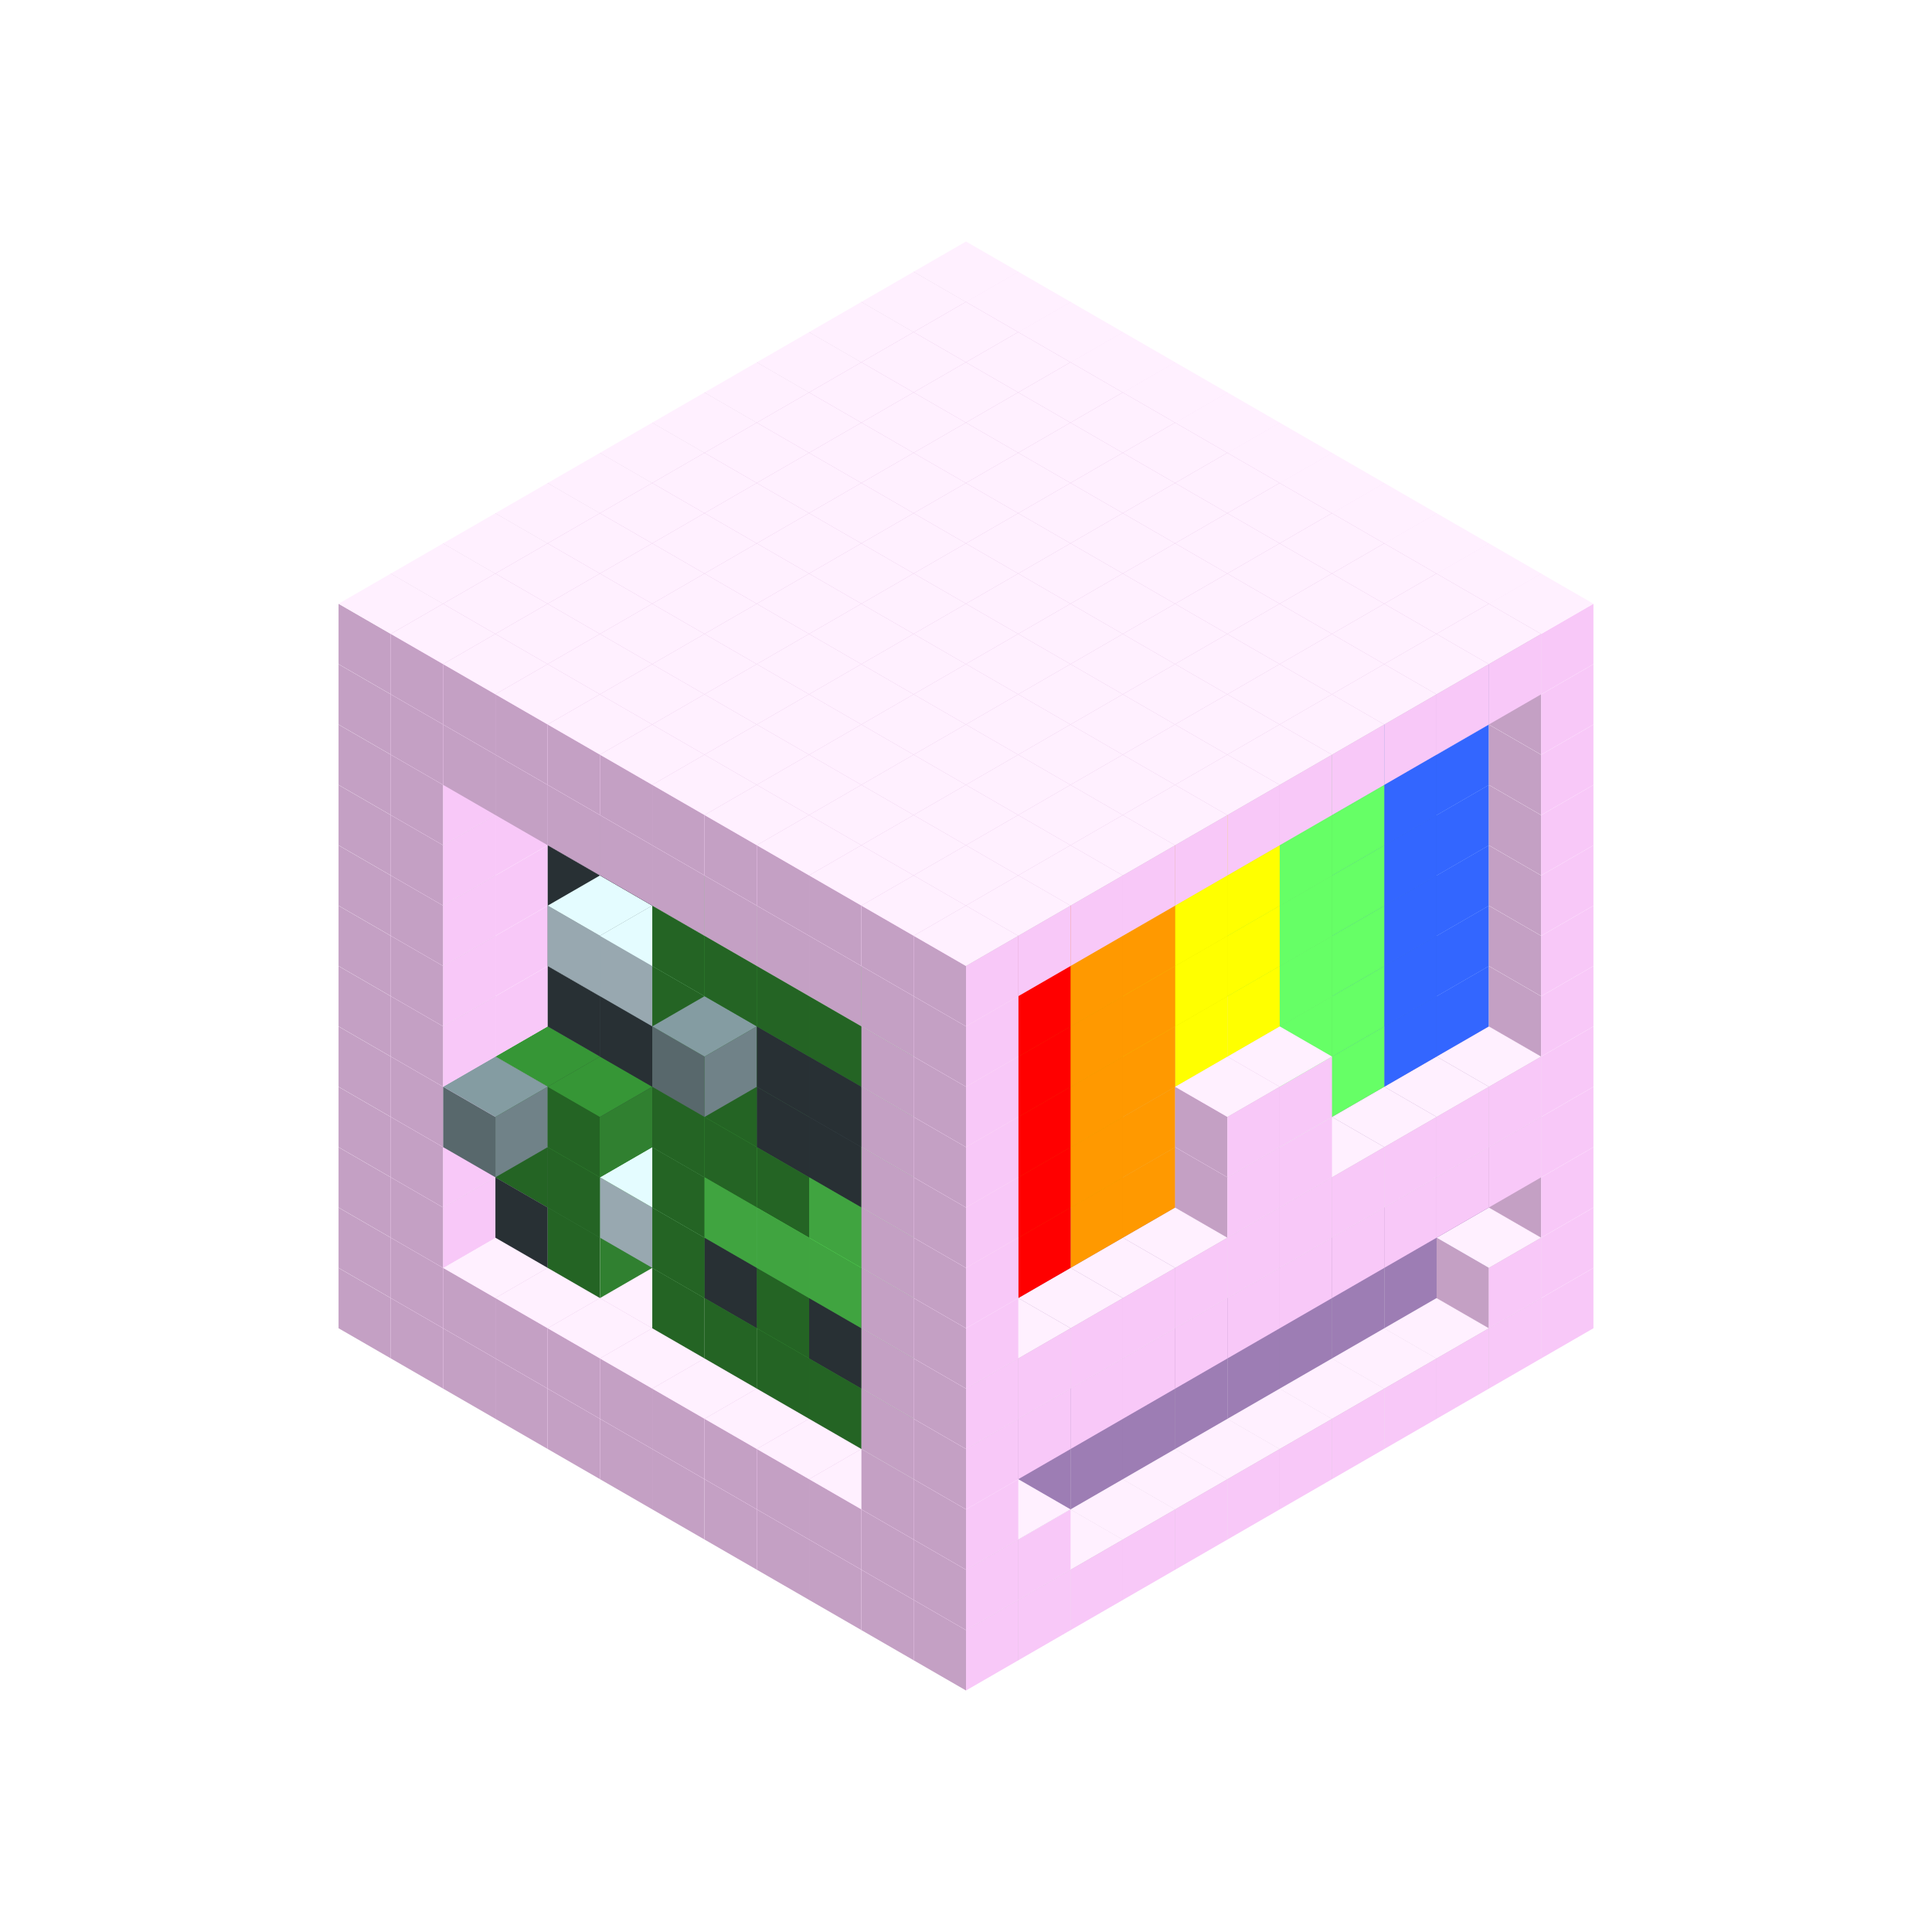 
<svg width='600' height='600' viewBox='4436371 5550000 3200000 3200000' xmlns='http://www.w3.org/2000/svg' xmlns:xlink='http://www.w3.org/1999/xlink'>
<use xlink:href='#v-0x00000085-1' transform='translate(983738,3600000)'/>
<use xlink:href='#v-0x00000085-1' transform='translate(1070341,3650000)'/>
<use xlink:href='#v-0x00000085-1' transform='translate(1156944,3700000)'/>
<use xlink:href='#v-0x00000085-1' transform='translate(1243547,3750000)'/>
<use xlink:href='#v-0x00000085-1' transform='translate(1330150,3800000)'/>
<use xlink:href='#v-0x00000085-1' transform='translate(1416753,3850000)'/>
<use xlink:href='#v-0x00000085-1' transform='translate(1503356,3900000)'/>
<use xlink:href='#v-0x00000085-1' transform='translate(1589959,3950000)'/>
<use xlink:href='#v-0x00000085-1' transform='translate(1676562,4000000)'/>
<use xlink:href='#v-0x00000085-1' transform='translate(1763165,4050000)'/>
<use xlink:href='#v-0x00000085-1' transform='translate(1849768,4100000)'/>
<use xlink:href='#v-0x00000085-1' transform='translate(2889004,3600000)'/>
<use xlink:href='#v-0x00000085-1' transform='translate(2802401,3650000)'/>
<use xlink:href='#v-0x00000085-1' transform='translate(2715798,3700000)'/>
<use xlink:href='#v-0x00000085-1' transform='translate(2629195,3750000)'/>
<use xlink:href='#v-0x00000085-1' transform='translate(2542592,3800000)'/>
<use xlink:href='#v-0x00000085-1' transform='translate(2455989,3850000)'/>
<use xlink:href='#v-0x00000085-1' transform='translate(2369386,3900000)'/>
<use xlink:href='#v-0x00000085-1' transform='translate(2282783,3950000)'/>
<use xlink:href='#v-0x00000085-1' transform='translate(2196180,4000000)'/>
<use xlink:href='#v-0x00000085-1' transform='translate(2109577,4050000)'/>
<use xlink:href='#v-0x00000085-1' transform='translate(2022974,4100000)'/>
<use xlink:href='#v-0x00000085-1' transform='translate(1936371,4150000)'/>
<use xlink:href='#v-0x00000085-1' transform='translate(983738,3500000)'/>
<use xlink:href='#v-0x00000085-1' transform='translate(1156944,3500000)'/>
<use xlink:href='#v-0x00000085-1' transform='translate(1070341,3550000)'/>
<use xlink:href='#v-0x00000085-1' transform='translate(1243547,3550000)'/>
<use xlink:href='#v-0x00000085-1' transform='translate(1156944,3600000)'/>
<use xlink:href='#v-0x00000085-1' transform='translate(1330150,3600000)'/>
<use xlink:href='#v-0x00000085-1' transform='translate(1243547,3650000)'/>
<use xlink:href='#v-0x00000085-1' transform='translate(1416753,3650000)'/>
<use xlink:href='#v-0x00000085-1' transform='translate(1330150,3700000)'/>
<use xlink:href='#v-0x00000085-1' transform='translate(1503356,3700000)'/>
<use xlink:href='#v-0x00000085-1' transform='translate(1416753,3750000)'/>
<use xlink:href='#v-0x00000085-1' transform='translate(1589959,3750000)'/>
<use xlink:href='#v-0x00000085-1' transform='translate(1503356,3800000)'/>
<use xlink:href='#v-0x00000085-1' transform='translate(1676562,3800000)'/>
<use xlink:href='#v-0x00000085-1' transform='translate(1589959,3850000)'/>
<use xlink:href='#v-0x00000085-1' transform='translate(1763165,3850000)'/>
<use xlink:href='#v-0x00000085-1' transform='translate(1676562,3900000)'/>
<use xlink:href='#v-0x00000085-1' transform='translate(1849768,3900000)'/>
<use xlink:href='#v-0x00000085-1' transform='translate(1763165,3950000)'/>
<use xlink:href='#v-0x00000085-2' transform='translate(2715798,3500000)'/>
<use xlink:href='#v-0x00000085-2' transform='translate(2629195,3550000)'/>
<use xlink:href='#v-0x00000085-2' transform='translate(2542592,3600000)'/>
<use xlink:href='#v-0x00000085-2' transform='translate(2455989,3650000)'/>
<use xlink:href='#v-0x00000085-2' transform='translate(2369386,3700000)'/>
<use xlink:href='#v-0x00000085-2' transform='translate(2282783,3750000)'/>
<use xlink:href='#v-0x00000085-2' transform='translate(2196180,3800000)'/>
<use xlink:href='#v-0x00000085-2' transform='translate(2109577,3850000)'/>
<use xlink:href='#v-0x00000085-2' transform='translate(2022974,3900000)'/>
<use xlink:href='#v-0x00000085-1' transform='translate(1936371,3950000)'/>
<use xlink:href='#v-0x00000085-1' transform='translate(1849768,4000000)'/>
<use xlink:href='#v-0x00000085-1' transform='translate(2889004,3500000)'/>
<use xlink:href='#v-0x00000085-1' transform='translate(2802401,3550000)'/>
<use xlink:href='#v-0x00000085-1' transform='translate(2022974,4000000)'/>
<use xlink:href='#v-0x00000085-1' transform='translate(1936371,4050000)'/>
<use xlink:href='#v-0x00000085-1' transform='translate(983738,3400000)'/>
<use xlink:href='#v-0x00000085-1' transform='translate(1156944,3400000)'/>
<use xlink:href='#v-0x00000085-1' transform='translate(1070341,3450000)'/>
<use xlink:href='#v-0x00000085-11' transform='translate(1330150,3400000)'/>
<use xlink:href='#v-0x00000085-11' transform='translate(1243547,3450000)'/>
<use xlink:href='#v-0x00000085-11' transform='translate(1416753,3450000)'/>
<use xlink:href='#v-0x00000085-9' transform='translate(1330150,3500000)'/>
<use xlink:href='#v-0x00000085-11' transform='translate(1503356,3500000)'/>
<use xlink:href='#v-0x00000085-11' transform='translate(1589959,3550000)'/>
<use xlink:href='#v-0x00000085-9' transform='translate(1503356,3600000)'/>
<use xlink:href='#v-0x00000085-11' transform='translate(1676562,3600000)'/>
<use xlink:href='#v-0x00000085-9' transform='translate(1589959,3650000)'/>
<use xlink:href='#v-0x00000085-11' transform='translate(1763165,3650000)'/>
<use xlink:href='#v-0x00000085-9' transform='translate(1676562,3700000)'/>
<use xlink:href='#v-0x00000085-11' transform='translate(1849768,3700000)'/>
<use xlink:href='#v-0x00000085-9' transform='translate(1763165,3750000)'/>
<use xlink:href='#v-0x00000085-11' transform='translate(1936371,3750000)'/>
<use xlink:href='#v-0x00000085-9' transform='translate(1849768,3800000)'/>
<use xlink:href='#v-0x00000085-2' transform='translate(2715798,3400000)'/>
<use xlink:href='#v-0x00000085-2' transform='translate(2629195,3450000)'/>
<use xlink:href='#v-0x00000085-2' transform='translate(2542592,3500000)'/>
<use xlink:href='#v-0x00000085-2' transform='translate(2455989,3550000)'/>
<use xlink:href='#v-0x00000085-2' transform='translate(2369386,3600000)'/>
<use xlink:href='#v-0x00000085-2' transform='translate(2282783,3650000)'/>
<use xlink:href='#v-0x00000085-2' transform='translate(2196180,3700000)'/>
<use xlink:href='#v-0x00000085-2' transform='translate(2109577,3750000)'/>
<use xlink:href='#v-0x00000085-2' transform='translate(2022974,3800000)'/>
<use xlink:href='#v-0x00000085-1' transform='translate(1936371,3850000)'/>
<use xlink:href='#v-0x00000085-1' transform='translate(1849768,3900000)'/>
<use xlink:href='#v-0x00000085-1' transform='translate(2889004,3400000)'/>
<use xlink:href='#v-0x00000085-1' transform='translate(1936371,3950000)'/>
<use xlink:href='#v-0x00000085-1' transform='translate(983738,3300000)'/>
<use xlink:href='#v-0x00000085-1' transform='translate(1156944,3300000)'/>
<use xlink:href='#v-0x00000085-1' transform='translate(1070341,3350000)'/>
<use xlink:href='#v-0x00000085-11' transform='translate(1330150,3300000)'/>
<use xlink:href='#v-0x00000085-9' transform='translate(1243547,3350000)'/>
<use xlink:href='#v-0x00000085-11' transform='translate(1416753,3350000)'/>
<use xlink:href='#v-0x00000085-9' transform='translate(1330150,3400000)'/>
<use xlink:href='#v-0x00000085-11' transform='translate(1503356,3400000)'/>
<use xlink:href='#v-0x00000085-13' transform='translate(1416753,3450000)'/>
<use xlink:href='#v-0x00000085-11' transform='translate(1589959,3450000)'/>
<use xlink:href='#v-0x00000085-9' transform='translate(1503356,3500000)'/>
<use xlink:href='#v-0x00000085-11' transform='translate(1676562,3500000)'/>
<use xlink:href='#v-0x00000085-11' transform='translate(1589959,3550000)'/>
<use xlink:href='#v-0x00000085-11' transform='translate(1763165,3550000)'/>
<use xlink:href='#v-0x00000085-9' transform='translate(1676562,3600000)'/>
<use xlink:href='#v-0x00000085-11' transform='translate(1849768,3600000)'/>
<use xlink:href='#v-0x00000085-11' transform='translate(1763165,3650000)'/>
<use xlink:href='#v-0x00000085-11' transform='translate(1936371,3650000)'/>
<use xlink:href='#v-0x00000085-9' transform='translate(1849768,3700000)'/>
<use xlink:href='#v-0x00000085-2' transform='translate(2715798,3300000)'/>
<use xlink:href='#v-0x00000085-2' transform='translate(2629195,3350000)'/>
<use xlink:href='#v-0x00000085-2' transform='translate(2542592,3400000)'/>
<use xlink:href='#v-0x00000085-2' transform='translate(2455989,3450000)'/>
<use xlink:href='#v-0x00000085-2' transform='translate(2369386,3500000)'/>
<use xlink:href='#v-0x00000085-2' transform='translate(2282783,3550000)'/>
<use xlink:href='#v-0x00000085-2' transform='translate(2196180,3600000)'/>
<use xlink:href='#v-0x00000085-2' transform='translate(2109577,3650000)'/>
<use xlink:href='#v-0x00000085-2' transform='translate(2022974,3700000)'/>
<use xlink:href='#v-0x00000085-1' transform='translate(1936371,3750000)'/>
<use xlink:href='#v-0x00000085-1' transform='translate(1849768,3800000)'/>
<use xlink:href='#v-0x00000085-1' transform='translate(2889004,3300000)'/>
<use xlink:href='#v-0x00000085-1' transform='translate(2802401,3350000)'/>
<use xlink:href='#v-0x00000085-1' transform='translate(2715798,3400000)'/>
<use xlink:href='#v-0x00000085-1' transform='translate(2629195,3450000)'/>
<use xlink:href='#v-0x00000085-1' transform='translate(2542592,3500000)'/>
<use xlink:href='#v-0x00000085-1' transform='translate(2455989,3550000)'/>
<use xlink:href='#v-0x00000085-1' transform='translate(2369386,3600000)'/>
<use xlink:href='#v-0x00000085-1' transform='translate(2282783,3650000)'/>
<use xlink:href='#v-0x00000085-1' transform='translate(2196180,3700000)'/>
<use xlink:href='#v-0x00000085-1' transform='translate(2109577,3750000)'/>
<use xlink:href='#v-0x00000085-1' transform='translate(2022974,3800000)'/>
<use xlink:href='#v-0x00000085-1' transform='translate(1936371,3850000)'/>
<use xlink:href='#v-0x00000085-1' transform='translate(983738,3200000)'/>
<use xlink:href='#v-0x00000085-1' transform='translate(1156944,3200000)'/>
<use xlink:href='#v-0x00000085-1' transform='translate(1070341,3250000)'/>
<use xlink:href='#v-0x00000085-11' transform='translate(1330150,3200000)'/>
<use xlink:href='#v-0x00000085-9' transform='translate(1243547,3250000)'/>
<use xlink:href='#v-0x00000085-12' transform='translate(1156944,3300000)'/>
<use xlink:href='#v-0x00000085-11' transform='translate(1416753,3250000)'/>
<use xlink:href='#v-0x00000085-9' transform='translate(1330150,3300000)'/>
<use xlink:href='#v-0x00000085-11' transform='translate(1503356,3300000)'/>
<use xlink:href='#v-0x00000085-11' transform='translate(1589959,3350000)'/>
<use xlink:href='#v-0x00000085-9' transform='translate(1503356,3400000)'/>
<use xlink:href='#v-0x00000085-11' transform='translate(1676562,3400000)'/>
<use xlink:href='#v-0x00000085-10' transform='translate(1589959,3450000)'/>
<use xlink:href='#v-0x00000085-11' transform='translate(1763165,3450000)'/>
<use xlink:href='#v-0x00000085-10' transform='translate(1676562,3500000)'/>
<use xlink:href='#v-0x00000085-11' transform='translate(1849768,3500000)'/>
<use xlink:href='#v-0x00000085-10' transform='translate(1763165,3550000)'/>
<use xlink:href='#v-0x00000085-11' transform='translate(1936371,3550000)'/>
<use xlink:href='#v-0x00000085-9' transform='translate(1849768,3600000)'/>
<use xlink:href='#v-0x00000085-2' transform='translate(2715798,3200000)'/>
<use xlink:href='#v-0x00000085-2' transform='translate(2629195,3250000)'/>
<use xlink:href='#v-0x00000085-2' transform='translate(2542592,3300000)'/>
<use xlink:href='#v-0x00000085-2' transform='translate(2455989,3350000)'/>
<use xlink:href='#v-0x00000085-2' transform='translate(2369386,3400000)'/>
<use xlink:href='#v-0x00000085-2' transform='translate(2282783,3450000)'/>
<use xlink:href='#v-0x00000085-2' transform='translate(2196180,3500000)'/>
<use xlink:href='#v-0x00000085-2' transform='translate(2109577,3550000)'/>
<use xlink:href='#v-0x00000085-2' transform='translate(2022974,3600000)'/>
<use xlink:href='#v-0x00000085-1' transform='translate(1936371,3650000)'/>
<use xlink:href='#v-0x00000085-1' transform='translate(1849768,3700000)'/>
<use xlink:href='#v-0x00000085-1' transform='translate(2889004,3200000)'/>
<use xlink:href='#v-0x00000085-1' transform='translate(2802401,3250000)'/>
<use xlink:href='#v-0x00000085-1' transform='translate(2715798,3300000)'/>
<use xlink:href='#v-0x00000085-1' transform='translate(2629195,3350000)'/>
<use xlink:href='#v-0x00000085-1' transform='translate(2542592,3400000)'/>
<use xlink:href='#v-0x00000085-1' transform='translate(2455989,3450000)'/>
<use xlink:href='#v-0x00000085-1' transform='translate(2369386,3500000)'/>
<use xlink:href='#v-0x00000085-1' transform='translate(2282783,3550000)'/>
<use xlink:href='#v-0x00000085-1' transform='translate(2196180,3600000)'/>
<use xlink:href='#v-0x00000085-1' transform='translate(2109577,3650000)'/>
<use xlink:href='#v-0x00000085-1' transform='translate(2022974,3700000)'/>
<use xlink:href='#v-0x00000085-1' transform='translate(1936371,3750000)'/>
<use xlink:href='#v-0x00000085-1' transform='translate(983738,3100000)'/>
<use xlink:href='#v-0x00000085-1' transform='translate(1156944,3100000)'/>
<use xlink:href='#v-0x00000085-1' transform='translate(1070341,3150000)'/>
<use xlink:href='#v-0x00000085-11' transform='translate(1330150,3100000)'/>
<use xlink:href='#v-0x00000085-11' transform='translate(1416753,3150000)'/>
<use xlink:href='#v-0x00000085-11' transform='translate(1503356,3200000)'/>
<use xlink:href='#v-0x00000085-11' transform='translate(1589959,3250000)'/>
<use xlink:href='#v-0x00000085-9' transform='translate(1503356,3300000)'/>
<use xlink:href='#v-0x00000085-11' transform='translate(1676562,3300000)'/>
<use xlink:href='#v-0x00000085-9' transform='translate(1589959,3350000)'/>
<use xlink:href='#v-0x00000085-11' transform='translate(1763165,3350000)'/>
<use xlink:href='#v-0x00000085-9' transform='translate(1676562,3400000)'/>
<use xlink:href='#v-0x00000085-11' transform='translate(1849768,3400000)'/>
<use xlink:href='#v-0x00000085-10' transform='translate(1763165,3450000)'/>
<use xlink:href='#v-0x00000085-11' transform='translate(1936371,3450000)'/>
<use xlink:href='#v-0x00000085-9' transform='translate(1849768,3500000)'/>
<use xlink:href='#v-0x00000085-8' transform='translate(2715798,3100000)'/>
<use xlink:href='#v-0x00000085-8' transform='translate(2629195,3150000)'/>
<use xlink:href='#v-0x00000085-7' transform='translate(2542592,3200000)'/>
<use xlink:href='#v-0x00000085-7' transform='translate(2455989,3250000)'/>
<use xlink:href='#v-0x00000085-1' transform='translate(2369386,3300000)'/>
<use xlink:href='#v-0x00000085-1' transform='translate(2282783,3350000)'/>
<use xlink:href='#v-0x00000085-5' transform='translate(2196180,3400000)'/>
<use xlink:href='#v-0x00000085-5' transform='translate(2109577,3450000)'/>
<use xlink:href='#v-0x00000085-4' transform='translate(2022974,3500000)'/>
<use xlink:href='#v-0x00000085-1' transform='translate(1936371,3550000)'/>
<use xlink:href='#v-0x00000085-1' transform='translate(1849768,3600000)'/>
<use xlink:href='#v-0x00000085-1' transform='translate(2889004,3100000)'/>
<use xlink:href='#v-0x00000085-1' transform='translate(2455989,3350000)'/>
<use xlink:href='#v-0x00000085-1' transform='translate(2369386,3400000)'/>
<use xlink:href='#v-0x00000085-1' transform='translate(1936371,3650000)'/>
<use xlink:href='#v-0x00000085-1' transform='translate(983738,3000000)'/>
<use xlink:href='#v-0x00000085-1' transform='translate(1156944,3000000)'/>
<use xlink:href='#v-0x00000085-1' transform='translate(1070341,3050000)'/>
<use xlink:href='#v-0x00000085-11' transform='translate(1330150,3000000)'/>
<use xlink:href='#v-0x00000085-11' transform='translate(1416753,3050000)'/>
<use xlink:href='#v-0x00000085-11' transform='translate(1503356,3100000)'/>
<use xlink:href='#v-0x00000085-11' transform='translate(1589959,3150000)'/>
<use xlink:href='#v-0x00000085-9' transform='translate(1503356,3200000)'/>
<use xlink:href='#v-0x00000085-11' transform='translate(1676562,3200000)'/>
<use xlink:href='#v-0x00000085-9' transform='translate(1589959,3250000)'/>
<use xlink:href='#v-0x00000085-11' transform='translate(1763165,3250000)'/>
<use xlink:href='#v-0x00000085-11' transform='translate(1676562,3300000)'/>
<use xlink:href='#v-0x00000085-11' transform='translate(1849768,3300000)'/>
<use xlink:href='#v-0x00000085-11' transform='translate(1763165,3350000)'/>
<use xlink:href='#v-0x00000085-11' transform='translate(1936371,3350000)'/>
<use xlink:href='#v-0x00000085-9' transform='translate(1849768,3400000)'/>
<use xlink:href='#v-0x00000085-8' transform='translate(2715798,3000000)'/>
<use xlink:href='#v-0x00000085-8' transform='translate(2629195,3050000)'/>
<use xlink:href='#v-0x00000085-7' transform='translate(2542592,3100000)'/>
<use xlink:href='#v-0x00000085-7' transform='translate(2455989,3150000)'/>
<use xlink:href='#v-0x00000085-1' transform='translate(2369386,3200000)'/>
<use xlink:href='#v-0x00000085-1' transform='translate(2282783,3250000)'/>
<use xlink:href='#v-0x00000085-5' transform='translate(2196180,3300000)'/>
<use xlink:href='#v-0x00000085-5' transform='translate(2109577,3350000)'/>
<use xlink:href='#v-0x00000085-4' transform='translate(2022974,3400000)'/>
<use xlink:href='#v-0x00000085-1' transform='translate(1936371,3450000)'/>
<use xlink:href='#v-0x00000085-1' transform='translate(1849768,3500000)'/>
<use xlink:href='#v-0x00000085-1' transform='translate(2889004,3000000)'/>
<use xlink:href='#v-0x00000085-1' transform='translate(2455989,3250000)'/>
<use xlink:href='#v-0x00000085-1' transform='translate(2369386,3300000)'/>
<use xlink:href='#v-0x00000085-1' transform='translate(1936371,3550000)'/>
<use xlink:href='#v-0x00000085-1' transform='translate(983738,2900000)'/>
<use xlink:href='#v-0x00000085-1' transform='translate(1156944,2900000)'/>
<use xlink:href='#v-0x00000085-1' transform='translate(1070341,2950000)'/>
<use xlink:href='#v-0x00000085-11' transform='translate(1330150,2900000)'/>
<use xlink:href='#v-0x00000085-11' transform='translate(1416753,2950000)'/>
<use xlink:href='#v-0x00000085-13' transform='translate(1330150,3000000)'/>
<use xlink:href='#v-0x00000085-11' transform='translate(1503356,3000000)'/>
<use xlink:href='#v-0x00000085-13' transform='translate(1416753,3050000)'/>
<use xlink:href='#v-0x00000085-11' transform='translate(1589959,3050000)'/>
<use xlink:href='#v-0x00000085-9' transform='translate(1503356,3100000)'/>
<use xlink:href='#v-0x00000085-11' transform='translate(1676562,3100000)'/>
<use xlink:href='#v-0x00000085-9' transform='translate(1589959,3150000)'/>
<use xlink:href='#v-0x00000085-12' transform='translate(1503356,3200000)'/>
<use xlink:href='#v-0x00000085-11' transform='translate(1763165,3150000)'/>
<use xlink:href='#v-0x00000085-11' transform='translate(1676562,3200000)'/>
<use xlink:href='#v-0x00000085-11' transform='translate(1849768,3200000)'/>
<use xlink:href='#v-0x00000085-11' transform='translate(1763165,3250000)'/>
<use xlink:href='#v-0x00000085-11' transform='translate(1936371,3250000)'/>
<use xlink:href='#v-0x00000085-9' transform='translate(1849768,3300000)'/>
<use xlink:href='#v-0x00000085-8' transform='translate(2715798,2900000)'/>
<use xlink:href='#v-0x00000085-8' transform='translate(2629195,2950000)'/>
<use xlink:href='#v-0x00000085-7' transform='translate(2542592,3000000)'/>
<use xlink:href='#v-0x00000085-7' transform='translate(2455989,3050000)'/>
<use xlink:href='#v-0x00000085-6' transform='translate(2369386,3100000)'/>
<use xlink:href='#v-0x00000085-6' transform='translate(2282783,3150000)'/>
<use xlink:href='#v-0x00000085-5' transform='translate(2196180,3200000)'/>
<use xlink:href='#v-0x00000085-5' transform='translate(2109577,3250000)'/>
<use xlink:href='#v-0x00000085-4' transform='translate(2022974,3300000)'/>
<use xlink:href='#v-0x00000085-1' transform='translate(1936371,3350000)'/>
<use xlink:href='#v-0x00000085-1' transform='translate(1849768,3400000)'/>
<use xlink:href='#v-0x00000085-1' transform='translate(2889004,2900000)'/>
<use xlink:href='#v-0x00000085-1' transform='translate(1936371,3450000)'/>
<use xlink:href='#v-0x00000085-1' transform='translate(983738,2800000)'/>
<use xlink:href='#v-0x00000085-1' transform='translate(1156944,2800000)'/>
<use xlink:href='#v-0x00000085-1' transform='translate(1070341,2850000)'/>
<use xlink:href='#v-0x00000085-11' transform='translate(1330150,2800000)'/>
<use xlink:href='#v-0x00000085-11' transform='translate(1416753,2850000)'/>
<use xlink:href='#v-0x00000085-11' transform='translate(1503356,2900000)'/>
<use xlink:href='#v-0x00000085-11' transform='translate(1589959,2950000)'/>
<use xlink:href='#v-0x00000085-9' transform='translate(1503356,3000000)'/>
<use xlink:href='#v-0x00000085-11' transform='translate(1676562,3000000)'/>
<use xlink:href='#v-0x00000085-9' transform='translate(1589959,3050000)'/>
<use xlink:href='#v-0x00000085-11' transform='translate(1763165,3050000)'/>
<use xlink:href='#v-0x00000085-9' transform='translate(1676562,3100000)'/>
<use xlink:href='#v-0x00000085-11' transform='translate(1849768,3100000)'/>
<use xlink:href='#v-0x00000085-9' transform='translate(1763165,3150000)'/>
<use xlink:href='#v-0x00000085-11' transform='translate(1936371,3150000)'/>
<use xlink:href='#v-0x00000085-9' transform='translate(1849768,3200000)'/>
<use xlink:href='#v-0x00000085-8' transform='translate(2715798,2800000)'/>
<use xlink:href='#v-0x00000085-8' transform='translate(2629195,2850000)'/>
<use xlink:href='#v-0x00000085-7' transform='translate(2542592,2900000)'/>
<use xlink:href='#v-0x00000085-7' transform='translate(2455989,2950000)'/>
<use xlink:href='#v-0x00000085-6' transform='translate(2369386,3000000)'/>
<use xlink:href='#v-0x00000085-6' transform='translate(2282783,3050000)'/>
<use xlink:href='#v-0x00000085-5' transform='translate(2196180,3100000)'/>
<use xlink:href='#v-0x00000085-5' transform='translate(2109577,3150000)'/>
<use xlink:href='#v-0x00000085-4' transform='translate(2022974,3200000)'/>
<use xlink:href='#v-0x00000085-1' transform='translate(1936371,3250000)'/>
<use xlink:href='#v-0x00000085-1' transform='translate(1849768,3300000)'/>
<use xlink:href='#v-0x00000085-1' transform='translate(2889004,2800000)'/>
<use xlink:href='#v-0x00000085-1' transform='translate(1936371,3350000)'/>
<use xlink:href='#v-0x00000085-1' transform='translate(983738,2700000)'/>
<use xlink:href='#v-0x00000085-1' transform='translate(1156944,2700000)'/>
<use xlink:href='#v-0x00000085-1' transform='translate(1070341,2750000)'/>
<use xlink:href='#v-0x00000085-11' transform='translate(1330150,2700000)'/>
<use xlink:href='#v-0x00000085-11' transform='translate(1416753,2750000)'/>
<use xlink:href='#v-0x00000085-11' transform='translate(1503356,2800000)'/>
<use xlink:href='#v-0x00000085-11' transform='translate(1589959,2850000)'/>
<use xlink:href='#v-0x00000085-11' transform='translate(1676562,2900000)'/>
<use xlink:href='#v-0x00000085-11' transform='translate(1763165,2950000)'/>
<use xlink:href='#v-0x00000085-11' transform='translate(1849768,3000000)'/>
<use xlink:href='#v-0x00000085-11' transform='translate(1936371,3050000)'/>
<use xlink:href='#v-0x00000085-8' transform='translate(2715798,2700000)'/>
<use xlink:href='#v-0x00000085-8' transform='translate(2629195,2750000)'/>
<use xlink:href='#v-0x00000085-7' transform='translate(2542592,2800000)'/>
<use xlink:href='#v-0x00000085-7' transform='translate(2455989,2850000)'/>
<use xlink:href='#v-0x00000085-6' transform='translate(2369386,2900000)'/>
<use xlink:href='#v-0x00000085-6' transform='translate(2282783,2950000)'/>
<use xlink:href='#v-0x00000085-5' transform='translate(2196180,3000000)'/>
<use xlink:href='#v-0x00000085-5' transform='translate(2109577,3050000)'/>
<use xlink:href='#v-0x00000085-4' transform='translate(2022974,3100000)'/>
<use xlink:href='#v-0x00000085-1' transform='translate(1936371,3150000)'/>
<use xlink:href='#v-0x00000085-1' transform='translate(1849768,3200000)'/>
<use xlink:href='#v-0x00000085-1' transform='translate(2889004,2700000)'/>
<use xlink:href='#v-0x00000085-1' transform='translate(1936371,3250000)'/>
<use xlink:href='#v-0x00000085-1' transform='translate(983738,2600000)'/>
<use xlink:href='#v-0x00000085-1' transform='translate(1156944,2600000)'/>
<use xlink:href='#v-0x00000085-1' transform='translate(1070341,2650000)'/>
<use xlink:href='#v-0x00000085-1' transform='translate(1243547,2650000)'/>
<use xlink:href='#v-0x00000085-1' transform='translate(1156944,2700000)'/>
<use xlink:href='#v-0x00000085-1' transform='translate(1330150,2700000)'/>
<use xlink:href='#v-0x00000085-1' transform='translate(1243547,2750000)'/>
<use xlink:href='#v-0x00000085-1' transform='translate(1416753,2750000)'/>
<use xlink:href='#v-0x00000085-1' transform='translate(1330150,2800000)'/>
<use xlink:href='#v-0x00000085-1' transform='translate(1503356,2800000)'/>
<use xlink:href='#v-0x00000085-1' transform='translate(1416753,2850000)'/>
<use xlink:href='#v-0x00000085-1' transform='translate(1589959,2850000)'/>
<use xlink:href='#v-0x00000085-1' transform='translate(1503356,2900000)'/>
<use xlink:href='#v-0x00000085-1' transform='translate(1676562,2900000)'/>
<use xlink:href='#v-0x00000085-1' transform='translate(1589959,2950000)'/>
<use xlink:href='#v-0x00000085-1' transform='translate(1763165,2950000)'/>
<use xlink:href='#v-0x00000085-1' transform='translate(1676562,3000000)'/>
<use xlink:href='#v-0x00000085-1' transform='translate(1849768,3000000)'/>
<use xlink:href='#v-0x00000085-1' transform='translate(1763165,3050000)'/>
<use xlink:href='#v-0x00000085-8' transform='translate(2715798,2600000)'/>
<use xlink:href='#v-0x00000085-8' transform='translate(2629195,2650000)'/>
<use xlink:href='#v-0x00000085-7' transform='translate(2542592,2700000)'/>
<use xlink:href='#v-0x00000085-7' transform='translate(2455989,2750000)'/>
<use xlink:href='#v-0x00000085-6' transform='translate(2369386,2800000)'/>
<use xlink:href='#v-0x00000085-6' transform='translate(2282783,2850000)'/>
<use xlink:href='#v-0x00000085-5' transform='translate(2196180,2900000)'/>
<use xlink:href='#v-0x00000085-5' transform='translate(2109577,2950000)'/>
<use xlink:href='#v-0x00000085-4' transform='translate(2022974,3000000)'/>
<use xlink:href='#v-0x00000085-1' transform='translate(1936371,3050000)'/>
<use xlink:href='#v-0x00000085-1' transform='translate(1849768,3100000)'/>
<use xlink:href='#v-0x00000085-1' transform='translate(2889004,2600000)'/>
<use xlink:href='#v-0x00000085-1' transform='translate(1936371,3150000)'/>
<use xlink:href='#v-0x00000085-1' transform='translate(1936371,1950000)'/>
<use xlink:href='#v-0x00000085-1' transform='translate(1849768,2000000)'/>
<use xlink:href='#v-0x00000085-1' transform='translate(1763165,2050000)'/>
<use xlink:href='#v-0x00000085-1' transform='translate(1676562,2100000)'/>
<use xlink:href='#v-0x00000085-1' transform='translate(1589959,2150000)'/>
<use xlink:href='#v-0x00000085-1' transform='translate(1503356,2200000)'/>
<use xlink:href='#v-0x00000085-1' transform='translate(1416753,2250000)'/>
<use xlink:href='#v-0x00000085-1' transform='translate(1330150,2300000)'/>
<use xlink:href='#v-0x00000085-1' transform='translate(1243547,2350000)'/>
<use xlink:href='#v-0x00000085-1' transform='translate(1156944,2400000)'/>
<use xlink:href='#v-0x00000085-1' transform='translate(1070341,2450000)'/>
<use xlink:href='#v-0x00000085-1' transform='translate(983738,2500000)'/>
<use xlink:href='#v-0x00000085-1' transform='translate(2022974,2000000)'/>
<use xlink:href='#v-0x00000085-1' transform='translate(1936371,2050000)'/>
<use xlink:href='#v-0x00000085-1' transform='translate(1849768,2100000)'/>
<use xlink:href='#v-0x00000085-1' transform='translate(1763165,2150000)'/>
<use xlink:href='#v-0x00000085-1' transform='translate(1676562,2200000)'/>
<use xlink:href='#v-0x00000085-1' transform='translate(1589959,2250000)'/>
<use xlink:href='#v-0x00000085-1' transform='translate(1503356,2300000)'/>
<use xlink:href='#v-0x00000085-1' transform='translate(1416753,2350000)'/>
<use xlink:href='#v-0x00000085-1' transform='translate(1330150,2400000)'/>
<use xlink:href='#v-0x00000085-1' transform='translate(1243547,2450000)'/>
<use xlink:href='#v-0x00000085-1' transform='translate(1156944,2500000)'/>
<use xlink:href='#v-0x00000085-1' transform='translate(1070341,2550000)'/>
<use xlink:href='#v-0x00000085-1' transform='translate(2109577,2050000)'/>
<use xlink:href='#v-0x00000085-1' transform='translate(2022974,2100000)'/>
<use xlink:href='#v-0x00000085-1' transform='translate(1936371,2150000)'/>
<use xlink:href='#v-0x00000085-1' transform='translate(1849768,2200000)'/>
<use xlink:href='#v-0x00000085-1' transform='translate(1763165,2250000)'/>
<use xlink:href='#v-0x00000085-1' transform='translate(1676562,2300000)'/>
<use xlink:href='#v-0x00000085-1' transform='translate(1589959,2350000)'/>
<use xlink:href='#v-0x00000085-1' transform='translate(1503356,2400000)'/>
<use xlink:href='#v-0x00000085-1' transform='translate(1416753,2450000)'/>
<use xlink:href='#v-0x00000085-1' transform='translate(1330150,2500000)'/>
<use xlink:href='#v-0x00000085-1' transform='translate(1243547,2550000)'/>
<use xlink:href='#v-0x00000085-1' transform='translate(1156944,2600000)'/>
<use xlink:href='#v-0x00000085-1' transform='translate(2196180,2100000)'/>
<use xlink:href='#v-0x00000085-1' transform='translate(2109577,2150000)'/>
<use xlink:href='#v-0x00000085-1' transform='translate(2022974,2200000)'/>
<use xlink:href='#v-0x00000085-1' transform='translate(1936371,2250000)'/>
<use xlink:href='#v-0x00000085-1' transform='translate(1849768,2300000)'/>
<use xlink:href='#v-0x00000085-1' transform='translate(1763165,2350000)'/>
<use xlink:href='#v-0x00000085-1' transform='translate(1676562,2400000)'/>
<use xlink:href='#v-0x00000085-1' transform='translate(1589959,2450000)'/>
<use xlink:href='#v-0x00000085-1' transform='translate(1503356,2500000)'/>
<use xlink:href='#v-0x00000085-1' transform='translate(1416753,2550000)'/>
<use xlink:href='#v-0x00000085-1' transform='translate(1330150,2600000)'/>
<use xlink:href='#v-0x00000085-1' transform='translate(1243547,2650000)'/>
<use xlink:href='#v-0x00000085-1' transform='translate(2282783,2150000)'/>
<use xlink:href='#v-0x00000085-1' transform='translate(2196180,2200000)'/>
<use xlink:href='#v-0x00000085-1' transform='translate(2109577,2250000)'/>
<use xlink:href='#v-0x00000085-1' transform='translate(2022974,2300000)'/>
<use xlink:href='#v-0x00000085-1' transform='translate(1936371,2350000)'/>
<use xlink:href='#v-0x00000085-1' transform='translate(1849768,2400000)'/>
<use xlink:href='#v-0x00000085-1' transform='translate(1763165,2450000)'/>
<use xlink:href='#v-0x00000085-1' transform='translate(1676562,2500000)'/>
<use xlink:href='#v-0x00000085-1' transform='translate(1589959,2550000)'/>
<use xlink:href='#v-0x00000085-1' transform='translate(1503356,2600000)'/>
<use xlink:href='#v-0x00000085-1' transform='translate(1416753,2650000)'/>
<use xlink:href='#v-0x00000085-1' transform='translate(1330150,2700000)'/>
<use xlink:href='#v-0x00000085-1' transform='translate(2369386,2200000)'/>
<use xlink:href='#v-0x00000085-1' transform='translate(2282783,2250000)'/>
<use xlink:href='#v-0x00000085-1' transform='translate(2196180,2300000)'/>
<use xlink:href='#v-0x00000085-1' transform='translate(2109577,2350000)'/>
<use xlink:href='#v-0x00000085-1' transform='translate(2022974,2400000)'/>
<use xlink:href='#v-0x00000085-1' transform='translate(1936371,2450000)'/>
<use xlink:href='#v-0x00000085-1' transform='translate(1849768,2500000)'/>
<use xlink:href='#v-0x00000085-1' transform='translate(1763165,2550000)'/>
<use xlink:href='#v-0x00000085-1' transform='translate(1676562,2600000)'/>
<use xlink:href='#v-0x00000085-1' transform='translate(1589959,2650000)'/>
<use xlink:href='#v-0x00000085-1' transform='translate(1503356,2700000)'/>
<use xlink:href='#v-0x00000085-1' transform='translate(1416753,2750000)'/>
<use xlink:href='#v-0x00000085-1' transform='translate(2455989,2250000)'/>
<use xlink:href='#v-0x00000085-1' transform='translate(2369386,2300000)'/>
<use xlink:href='#v-0x00000085-1' transform='translate(2282783,2350000)'/>
<use xlink:href='#v-0x00000085-1' transform='translate(2196180,2400000)'/>
<use xlink:href='#v-0x00000085-1' transform='translate(2109577,2450000)'/>
<use xlink:href='#v-0x00000085-1' transform='translate(2022974,2500000)'/>
<use xlink:href='#v-0x00000085-1' transform='translate(1936371,2550000)'/>
<use xlink:href='#v-0x00000085-1' transform='translate(1849768,2600000)'/>
<use xlink:href='#v-0x00000085-1' transform='translate(1763165,2650000)'/>
<use xlink:href='#v-0x00000085-1' transform='translate(1676562,2700000)'/>
<use xlink:href='#v-0x00000085-1' transform='translate(1589959,2750000)'/>
<use xlink:href='#v-0x00000085-1' transform='translate(1503356,2800000)'/>
<use xlink:href='#v-0x00000085-1' transform='translate(2542592,2300000)'/>
<use xlink:href='#v-0x00000085-1' transform='translate(2455989,2350000)'/>
<use xlink:href='#v-0x00000085-1' transform='translate(2369386,2400000)'/>
<use xlink:href='#v-0x00000085-1' transform='translate(2282783,2450000)'/>
<use xlink:href='#v-0x00000085-1' transform='translate(2196180,2500000)'/>
<use xlink:href='#v-0x00000085-1' transform='translate(2109577,2550000)'/>
<use xlink:href='#v-0x00000085-1' transform='translate(2022974,2600000)'/>
<use xlink:href='#v-0x00000085-1' transform='translate(1936371,2650000)'/>
<use xlink:href='#v-0x00000085-1' transform='translate(1849768,2700000)'/>
<use xlink:href='#v-0x00000085-1' transform='translate(1763165,2750000)'/>
<use xlink:href='#v-0x00000085-1' transform='translate(1676562,2800000)'/>
<use xlink:href='#v-0x00000085-1' transform='translate(1589959,2850000)'/>
<use xlink:href='#v-0x00000085-1' transform='translate(2629195,2350000)'/>
<use xlink:href='#v-0x00000085-1' transform='translate(2542592,2400000)'/>
<use xlink:href='#v-0x00000085-1' transform='translate(2455989,2450000)'/>
<use xlink:href='#v-0x00000085-1' transform='translate(2369386,2500000)'/>
<use xlink:href='#v-0x00000085-1' transform='translate(2282783,2550000)'/>
<use xlink:href='#v-0x00000085-1' transform='translate(2196180,2600000)'/>
<use xlink:href='#v-0x00000085-1' transform='translate(2109577,2650000)'/>
<use xlink:href='#v-0x00000085-1' transform='translate(2022974,2700000)'/>
<use xlink:href='#v-0x00000085-1' transform='translate(1936371,2750000)'/>
<use xlink:href='#v-0x00000085-1' transform='translate(1849768,2800000)'/>
<use xlink:href='#v-0x00000085-1' transform='translate(1763165,2850000)'/>
<use xlink:href='#v-0x00000085-1' transform='translate(1676562,2900000)'/>
<use xlink:href='#v-0x00000085-1' transform='translate(2715798,2400000)'/>
<use xlink:href='#v-0x00000085-1' transform='translate(2629195,2450000)'/>
<use xlink:href='#v-0x00000085-1' transform='translate(2542592,2500000)'/>
<use xlink:href='#v-0x00000085-1' transform='translate(2455989,2550000)'/>
<use xlink:href='#v-0x00000085-1' transform='translate(2369386,2600000)'/>
<use xlink:href='#v-0x00000085-1' transform='translate(2282783,2650000)'/>
<use xlink:href='#v-0x00000085-1' transform='translate(2196180,2700000)'/>
<use xlink:href='#v-0x00000085-1' transform='translate(2109577,2750000)'/>
<use xlink:href='#v-0x00000085-1' transform='translate(2022974,2800000)'/>
<use xlink:href='#v-0x00000085-1' transform='translate(1936371,2850000)'/>
<use xlink:href='#v-0x00000085-1' transform='translate(1849768,2900000)'/>
<use xlink:href='#v-0x00000085-1' transform='translate(1763165,2950000)'/>
<use xlink:href='#v-0x00000085-1' transform='translate(2802401,2450000)'/>
<use xlink:href='#v-0x00000085-1' transform='translate(2715798,2500000)'/>
<use xlink:href='#v-0x00000085-1' transform='translate(2629195,2550000)'/>
<use xlink:href='#v-0x00000085-1' transform='translate(2542592,2600000)'/>
<use xlink:href='#v-0x00000085-1' transform='translate(2455989,2650000)'/>
<use xlink:href='#v-0x00000085-1' transform='translate(2369386,2700000)'/>
<use xlink:href='#v-0x00000085-1' transform='translate(2282783,2750000)'/>
<use xlink:href='#v-0x00000085-1' transform='translate(2196180,2800000)'/>
<use xlink:href='#v-0x00000085-1' transform='translate(2109577,2850000)'/>
<use xlink:href='#v-0x00000085-1' transform='translate(2022974,2900000)'/>
<use xlink:href='#v-0x00000085-1' transform='translate(1936371,2950000)'/>
<use xlink:href='#v-0x00000085-1' transform='translate(1849768,3000000)'/>
<use xlink:href='#v-0x00000085-1' transform='translate(2889004,2500000)'/>
<use xlink:href='#v-0x00000085-1' transform='translate(2802401,2550000)'/>
<use xlink:href='#v-0x00000085-1' transform='translate(2715798,2600000)'/>
<use xlink:href='#v-0x00000085-1' transform='translate(2629195,2650000)'/>
<use xlink:href='#v-0x00000085-1' transform='translate(2542592,2700000)'/>
<use xlink:href='#v-0x00000085-1' transform='translate(2455989,2750000)'/>
<use xlink:href='#v-0x00000085-1' transform='translate(2369386,2800000)'/>
<use xlink:href='#v-0x00000085-1' transform='translate(2282783,2850000)'/>
<use xlink:href='#v-0x00000085-1' transform='translate(2196180,2900000)'/>
<use xlink:href='#v-0x00000085-1' transform='translate(2109577,2950000)'/>
<use xlink:href='#v-0x00000085-1' transform='translate(2022974,3000000)'/>
<use xlink:href='#v-0x00000085-1' transform='translate(1936371,3050000)'/>
<defs>
<g id='v-0x00000085-1'>
<polygon points='4100000,4100000 4100000,4200000 4013397,4150000 4013397,4050000' fill='#c4a0c4'/>
<polygon points='4100000,4100000 4100000,4200000 4186602,4150000 4186602,4050000' fill='#f8c8f8'/>
<polygon points='4100000,4100000 4013397,4050000 4100000,4000000 4186602,4050000' fill='#fff0ff'/>
</g>
<g id='v-0x00000085-2'>
<polygon points='4100000,4100000 4100000,4200000 4013397,4150000 4013397,4050000' fill='#7c6490'/>
<polygon points='4100000,4100000 4100000,4200000 4186602,4150000 4186602,4050000' fill='#9d7db4'/>
<polygon points='4100000,4100000 4013397,4050000 4100000,4000000 4186602,4050000' fill='#ba96d8'/>
</g>
<g id='v-0x00000085-3'>
<polygon points='4100000,4100000 4100000,4200000 4013397,4150000 4013397,4050000' fill='#0098cc'/>
<polygon points='4100000,4100000 4100000,4200000 4186602,4150000 4186602,4050000' fill='#00c0ff'/>
<polygon points='4100000,4100000 4013397,4050000 4100000,4000000 4186602,4050000' fill='#00e4ff'/>
</g>
<g id='v-0x00000085-4'>
<polygon points='4100000,4100000 4100000,4200000 4013397,4150000 4013397,4050000' fill='#cc0000'/>
<polygon points='4100000,4100000 4100000,4200000 4186602,4150000 4186602,4050000' fill='#ff0000'/>
<polygon points='4100000,4100000 4013397,4050000 4100000,4000000 4186602,4050000' fill='#ff0000'/>
</g>
<g id='v-0x00000085-5'>
<polygon points='4100000,4100000 4100000,4200000 4013397,4150000 4013397,4050000' fill='#cc7800'/>
<polygon points='4100000,4100000 4100000,4200000 4186602,4150000 4186602,4050000' fill='#ff9900'/>
<polygon points='4100000,4100000 4013397,4050000 4100000,4000000 4186602,4050000' fill='#ffb400'/>
</g>
<g id='v-0x00000085-6'>
<polygon points='4100000,4100000 4100000,4200000 4013397,4150000 4013397,4050000' fill='#cccc00'/>
<polygon points='4100000,4100000 4100000,4200000 4186602,4150000 4186602,4050000' fill='#ffff00'/>
<polygon points='4100000,4100000 4013397,4050000 4100000,4000000 4186602,4050000' fill='#ffff00'/>
</g>
<g id='v-0x00000085-7'>
<polygon points='4100000,4100000 4100000,4200000 4013397,4150000 4013397,4050000' fill='#50cc50'/>
<polygon points='4100000,4100000 4100000,4200000 4186602,4150000 4186602,4050000' fill='#66ff66'/>
<polygon points='4100000,4100000 4013397,4050000 4100000,4000000 4186602,4050000' fill='#78ff78'/>
</g>
<g id='v-0x00000085-8'>
<polygon points='4100000,4100000 4100000,4200000 4013397,4150000 4013397,4050000' fill='#2850cc'/>
<polygon points='4100000,4100000 4100000,4200000 4186602,4150000 4186602,4050000' fill='#3366ff'/>
<polygon points='4100000,4100000 4013397,4050000 4100000,4000000 4186602,4050000' fill='#3c78ff'/>
</g>
<g id='v-0x00000085-9'>
<polygon points='4100000,4100000 4100000,4200000 4013397,4150000 4013397,4050000' fill='#246424'/>
<polygon points='4100000,4100000 4100000,4200000 4186602,4150000 4186602,4050000' fill='#308030'/>
<polygon points='4100000,4100000 4013397,4050000 4100000,4000000 4186602,4050000' fill='#369636'/>
</g>
<g id='v-0x00000085-10'>
<polygon points='4100000,4100000 4100000,4200000 4013397,4150000 4013397,4050000' fill='#40a440'/>
<polygon points='4100000,4100000 4100000,4200000 4186602,4150000 4186602,4050000' fill='#50d050'/>
<polygon points='4100000,4100000 4013397,4050000 4100000,4000000 4186602,4050000' fill='#60f660'/>
</g>
<g id='v-0x00000085-11'>
<polygon points='4100000,4100000 4100000,4200000 4013397,4150000 4013397,4050000' fill='#283034'/>
<polygon points='4100000,4100000 4100000,4200000 4186602,4150000 4186602,4050000' fill='#334044'/>
<polygon points='4100000,4100000 4013397,4050000 4100000,4000000 4186602,4050000' fill='#3c484e'/>
</g>
<g id='v-0x00000085-12'>
<polygon points='4100000,4100000 4100000,4200000 4013397,4150000 4013397,4050000' fill='#58686c'/>
<polygon points='4100000,4100000 4100000,4200000 4186602,4150000 4186602,4050000' fill='#708288'/>
<polygon points='4100000,4100000 4013397,4050000 4100000,4000000 4186602,4050000' fill='#849ca2'/>
</g>
<g id='v-0x00000085-13'>
<polygon points='4100000,4100000 4100000,4200000 4013397,4150000 4013397,4050000' fill='#98a8b0'/>
<polygon points='4100000,4100000 4100000,4200000 4186602,4150000 4186602,4050000' fill='#c0d4dd'/>
<polygon points='4100000,4100000 4013397,4050000 4100000,4000000 4186602,4050000' fill='#e4fcff'/>
</g>
</defs>
</svg>
